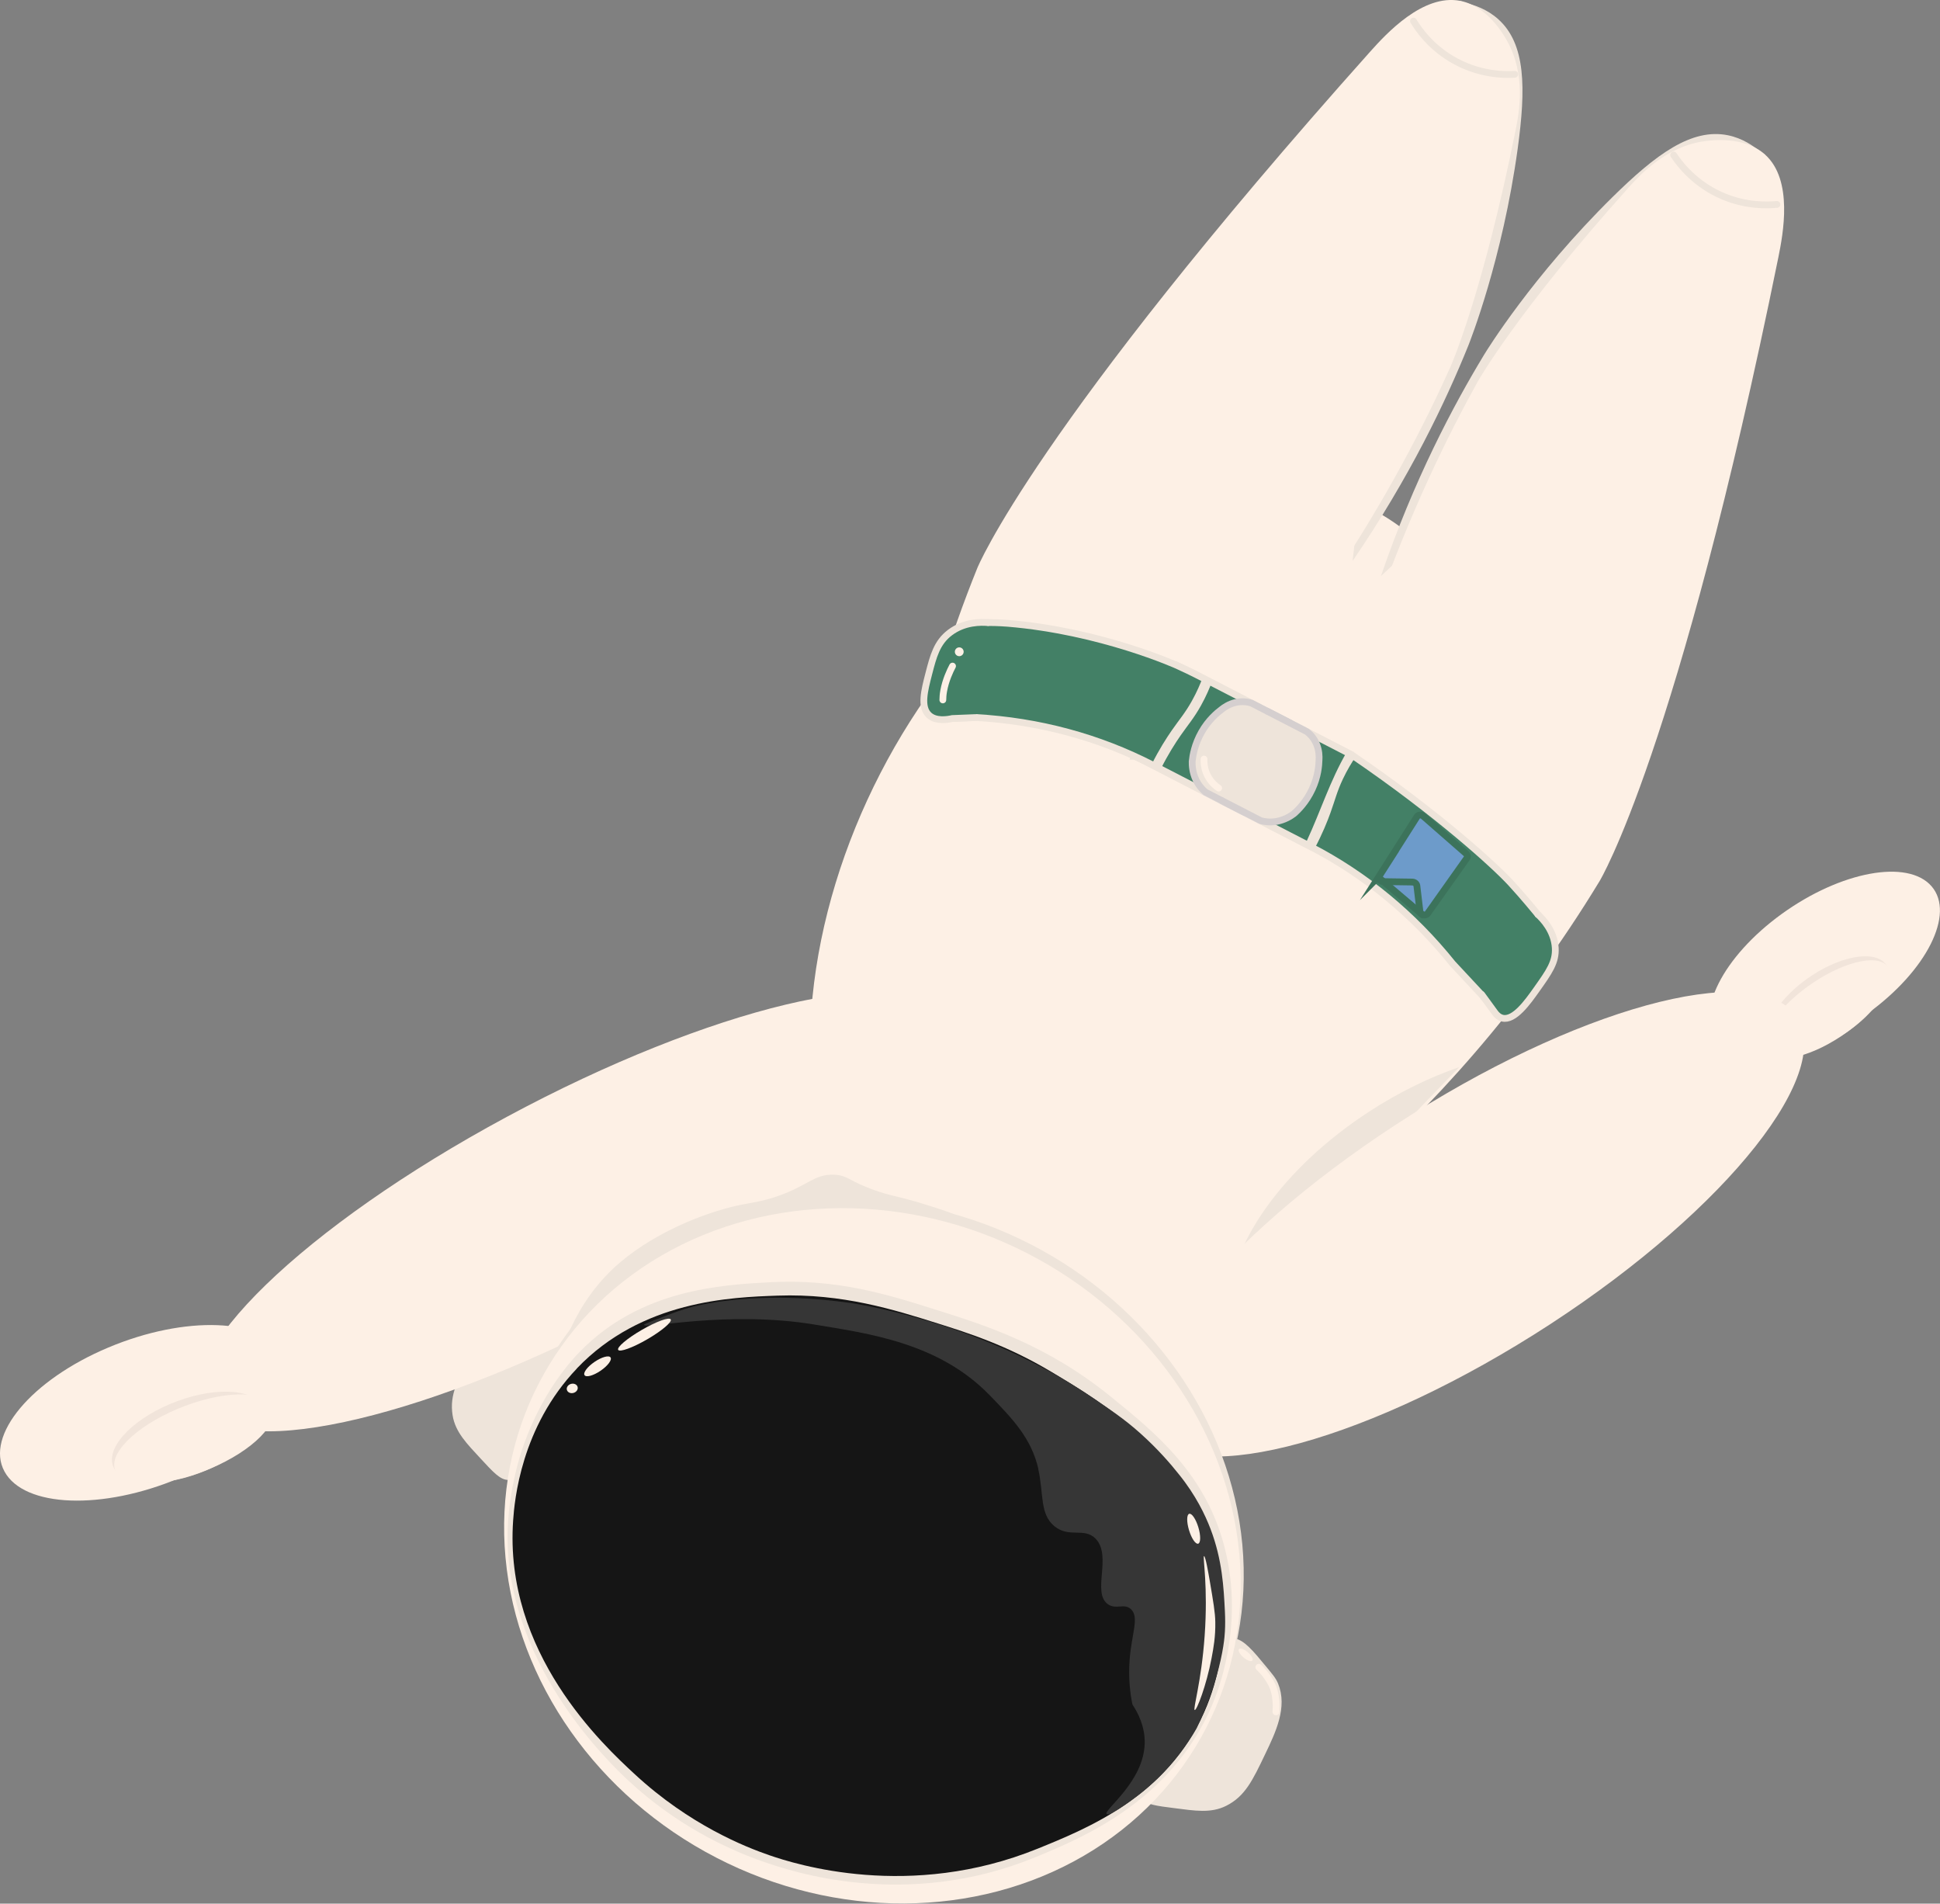 <?xml version="1.0" encoding="UTF-8"?>
<svg id="Layer_2" data-name="Layer 2" xmlns="http://www.w3.org/2000/svg" viewBox="0 0 286.11 280.68">
  <rect x="0" y="0" width="286.11" height="280.68" fill="#808080" stroke="none"/>
  <defs>
    <style>
      .cls-1 {
        stroke: #e5dede;
      }

      .cls-1, .cls-2, .cls-3, .cls-4, .cls-5, .cls-6, .cls-7, .cls-8, .cls-9, .cls-10, .cls-11, .cls-12 {
        stroke-miterlimit: 10;
      }

      .cls-1, .cls-2, .cls-3, .cls-4, .cls-5, .cls-6, .cls-7, .cls-8, .cls-10, .cls-12 {
        stroke-linecap: round;
      }

      .cls-1, .cls-2, .cls-7, .cls-8, .cls-9, .cls-13 {
        fill: #eee4da;
      }

      .cls-2 {
        stroke: #d5cfcf;
      }

      .cls-3, .cls-14 {
        fill: #6d9bca;
      }

      .cls-3, .cls-12 {
        stroke: #3c735b;
      }

      .cls-15 {
        fill: #151515;
      }

      .cls-15, .cls-16, .cls-17, .cls-18, .cls-14, .cls-19, .cls-13 {
        stroke-width: 0px;
      }

      .cls-4 {
        fill: #438066;
      }

      .cls-4, .cls-5, .cls-8, .cls-9, .cls-10, .cls-11 {
        stroke: #eee4da;
      }

      .cls-16 {
        fill: #f1e4da;
      }

      .cls-5, .cls-6 {
        fill: none;
      }

      .cls-6, .cls-7 {
        stroke: #fdf0e5;
      }

      .cls-17 {
        fill: #fdf0e5;
      }

      .cls-18 {
        fill: #363636;
      }

      .cls-19, .cls-10, .cls-11 {
        fill: #f39547;
      }

      .cls-12 {
        fill: #392851;
      }
    </style>
  </defs>
  <g id="Layer_16" data-name="Layer 16">
    <g id="Flyv">
      <g id="Flyv-2" data-name="Flyv">
        <ellipse class="cls-17" cx="148.46" cy="179.99" rx="13.49" ry="38.05" transform="translate(-79.55 229.46) rotate(-62.73)"/>
        <path class="cls-9" d="M168.67,264.77c.53.82,1.88.99,4.58,1.33,3.03.39,5.26.76,7.36-.29,2.61-1.31,3.67-3.5,5.53-7.4,1.54-3.21,3.23-6.75,1.88-10.01-.3-.73-.8-1.29-1.73-2.42-1.88-2.28-3.19-3.86-4.5-3.94-2.12-.13-3.17,3.74-7.12,10.61-4.21,7.34-7.22,10.27-6.02,12.11Z"/>
        <path class="cls-9" d="M75.03,217.71c-.97.04-1.9-.96-3.75-2.96-2.08-2.25-3.67-3.84-4.04-6.17-.45-2.89.73-5.02,2.82-8.8,1.73-3.12,3.62-6.55,7.06-7.34.77-.18,1.51-.1,2.97,0,2.95.21,5,.36,5.82,1.38,1.33,1.65-1.2,4.75-4.51,11.96-3.53,7.69-4.18,11.83-6.38,11.93Z"/>
        <ellipse id="krop" class="cls-17" cx="171.13" cy="135.32" rx="67.83" ry="46.45" transform="translate(-27.57 225.41) rotate(-62.73)"/>
        <g>
          <path class="cls-13" d="M208.46,3.12s.06-.02.06-.02c.02,0,.04-.01.06-.02.04,0,.08-.01.12-.01.39.04.77.1,1.16.19,1.33.31,2.77-.24,3.86-.98.77-.52,1.31-1.29,1.66-2.14.44.16.68.28.68.28,1.36.3,3.25.93,4.9,2.41,4.07,3.65,4.09,10.16,2.87,19.09-2.26,16.38-7.04,28.42-7.28,29.03-3.3,8.17-8.6,19.37-17.07,31.76.81-7.25,8.92-79.56,8.99-79.59Z"/>
          <path id="ben_1" data-name="ben 1" class="cls-17" d="M195.91,86.32c8.53-12.64,14.26-23.91,17.99-32.19,0,0,4.74-10.64,9.62-34.93.54-2.67,1.56-8.16-1.27-13.2-.46-.81-2.84-5.07-6.88-5.87-5.5-1.09-10.96,4.87-13.31,7.5-49.6,55.54-57.92,76.11-57.92,76.11-16.62,41.07-14.77,78.34-12.29,97.97"/>
          <path class="cls-5" d="M223.4,10.96c-1.52.09-5.38.1-9.35-2.28-3.09-1.85-4.8-4.27-5.59-5.57"/>
        </g>
        <path class="cls-13" d="M262.06,30.13s-.02-.06-.02-.06c0-.02-.02-.04-.02-.06-.02-.03-.04-.07-.06-.1-.27-.29-.54-.56-.84-.81-1.04-.89-1.47-2.37-1.53-3.68-.04-.93.25-1.82.72-2.61-.39-.25-.63-.38-.63-.38-1.06-.91-2.69-2.05-4.86-2.49-5.36-1.07-10.59,2.8-17.01,9.12-11.78,11.61-18.57,22.64-18.91,23.2-4.57,7.54-10.38,18.47-15.24,32.68,5.32-4.98,58.43-54.74,58.4-54.81Z"/>
        <path id="ben_1-2" data-name="ben 1" class="cls-17" d="M202.89,89.96c5.03-14.4,10.63-25.73,15.03-33.67,0,0,5.69-10.16,22.24-28.61,1.82-2.02,5.6-6.13,11.34-6.88.93-.12,5.77-.76,8.82,2,4.17,3.76,2.65,11.7,1.95,15.15-14.84,72.97-26.35,91.94-26.35,91.94-22.97,37.89-53.95,58.7-71.16,68.45"/>
        <path id="arm_2" data-name="arm 2" class="cls-17" d="M30.18,207.86c-5.34-7.71,14.6-27.05,44.55-43.18,29.94-16.13,58.55-22.96,63.89-15.24,5.34,7.71-14.6,27.05-44.55,43.18-29.94,16.13-58.55,22.96-63.89,15.24Z"/>
        <g id="hånd_2" data-name="hånd 2">
          <path class="cls-17" d="M.66,216.96c-2.89-5.32,3.97-13.51,15.32-18.28s22.88-4.34,25.77.98c2.89,5.32-3.97,13.51-15.32,18.28-11.35,4.78-22.88,4.34-25.77-.98Z"/>
          <path class="cls-16" d="M16.83,216.5c-1.47-2.7,2.23-6.95,8.25-9.49,6.03-2.54,12.1-2.4,13.57.3,1.47,2.7-2.23,6.95-8.25,9.49-6.03,2.54-12.1,2.4-13.57-.3Z"/>
          <path class="cls-17" d="M17.09,216.98c-1.32-2.44,2.75-6.58,9.1-9.25,6.35-2.67,12.56-2.86,13.89-.43,1.32,2.44-2.75,6.58-9.1,9.25-6.35,2.67-12.56,2.86-13.89.43Z"/>
        </g>
        <path id="arm2_skygge" data-name="arm2 skygge" class="cls-13" d="M215.2,157.34c-4.32,1.49-8.81,3.66-13.19,6.5-12.91,8.37-20.93,19.97-20.69,28.69"/>
        <g>
          <g id="hånd_2-2" data-name="hånd 2">
            <path class="cls-17" d="M284.87,130.68c-3.5-4.05-13.4-2.22-22.11,4.08-8.71,6.31-12.93,14.7-9.43,18.75,3.5,4.05,13.4,2.22,22.11-4.08s12.93-14.7,9.43-18.75Z"/>
            <path class="cls-16" d="M278.01,142.05c-1.78-2.06-6.97-1.01-11.6,2.33s-6.93,7.73-5.15,9.79,6.97,1.01,11.6-2.33c4.63-3.35,6.93-7.73,5.15-9.79Z"/>
            <path class="cls-17" d="M278.33,142.42c-1.6-1.86-6.86-.5-11.73,3.03-4.87,3.53-7.52,7.89-5.92,9.75,1.6,1.86,6.86.5,11.73-3.03,4.87-3.53,7.52-7.89,5.92-9.75Z"/>
          </g>
          <path id="arm_2-2" data-name="arm 2" class="cls-17" d="M264.73,149.59c-6.28-8.13-32.62-.87-58.82,16.2-26.2,17.08-42.35,37.51-36.07,45.63,6.28,8.13,32.62.87,58.82-16.2,26.2-17.08,42.35-37.51,36.07-45.63Z"/>
        </g>
        <path class="cls-9" d="M135.38,177.78c3.36,1.04,5.88,1.82,5.82,2.26-.17,1.26-20.66-3.22-40.07,3.22-3.65,1.21-8.48,3.21-12.53,7.62-4.73,5.15-6.09,11.09-6.03,11.12.08.03,1.44-8.21,8.19-14.58,5.21-4.91,13.1-8.16,18.57-9.28,1.82-.37,3.16-.49,5.48-1.29,4.62-1.6,5.44-3.26,8.19-3.15,1.88.08,1.92.87,5.79,2.25,2.67.95,3.23.81,6.59,1.85Z"/>
        <ellipse id="hoved_skygge" data-name="hoved skygge" class="cls-13" cx="129.11" cy="228.05" rx="50.11" ry="55.38" transform="translate(-132.75 238.31) rotate(-62.73)"/>
        <ellipse id="hoved" class="cls-17" cx="128.66" cy="229.41" rx="50.11" ry="55.38" transform="translate(-134.2 238.64) rotate(-62.73)"/>
        <g id="glas">
          <path class="cls-13" d="M85.52,199.3c8.93-9.21,20.96-9.86,27.97-10.24,9.99-.54,17.32,1.77,24.69,4.1,7.06,2.23,16.15,5.08,25.56,12.7,6.74,5.46,14.27,11.57,16.98,22.76,2.75,11.36-1.17,20.96-2.02,22.93-6.07,14.1-19.24,19.48-25.85,22.22-19.15,7.92-36.12,2.2-40.56.62-5.53-1.96-12.74-5.49-19.56-11.8-3.07-2.83-18.6-17.83-17.84-37.38.23-5.82,1.85-10.71,2.11-11.5.63-1.85,3.04-8.77,8.52-14.42Z"/>
        </g>
        <g id="glas-2" data-name="glas">
          <path class="cls-15" d="M85.06,201.78c9.59-10.05,22.77-10.51,29.65-10.75,9.53-.33,17.09,2.05,23.62,4.11,4.34,1.37,10.15,3.19,16.74,7.14,7.69,4.6,20.14,12.05,24.04,26.89.69,2.62,3.19,12.72-1.53,23.31-5.52,12.4-17.22,17.12-24.54,20.09-18.87,7.66-35.72,2.31-39.61.96-3.56-1.23-11.74-4.47-19.79-11.91-4.64-4.29-19.36-17.89-17.96-37.48.2-2.85,1.14-13.7,9.39-22.35Z"/>
        </g>
        <path class="cls-18" d="M153.12,216.6c.83,3.63.18,6.65,2.41,8.45,2.19,1.76,4.37.11,6.04,1.81,2.48,2.53-.58,7.94,1.81,9.66,1.21.87,2.43-.2,3.43.76,1.23,1.19.09,3.55-.21,7.4-.22,2.81.1,5.13.41,6.63.78,1.18,1.87,3.22,1.81,5.73-.13,5.71-6.13,9.86-5.61,10.42.4.43,3.94-2.23,4.47-2.63.64-.48,1.97-1.52,3.48-3.04.59-.6,1.7-1.75,2.92-3.36.99-1.3,1.78-2.53,2.39-3.59,1.46-3.02,2.37-5.67,2.94-7.68,1.04-3.65,1.2-5.88,1.24-6.63.05-.94.05-1.82,0-2.91-.18-3.56-.38-7.62-2.13-12.21-.78-2.03-2.15-4.94-4.67-8.05-1.27-1.6-3.11-3.72-5.59-5.95-2.53-2.28-4.6-3.61-7.46-5.54-4.22-2.86-8.4-4.96-10.44-5.94-.03-.02-.49-.24-.98-.46-12-5.57-23.59-7.3-23.59-7.3-3.58-.53-6.47-.71-8.13-.77-8.22-.33-14.02.79-16.51,1.55-1.54.47-4.25,1.55-4.6,1.68-1.05.42-1.58.63-1.57.71.07.68,12.25-2.18,25.17-.04,7.89,1.31,18.28,2.66,25.79,10.4,3.41,3.51,6.16,6.35,7.2,10.9Z"/>
        <path class="cls-17" d="M177.55,229.44s.01,0,.02,0c.21-.03.65,2.52.83,3.57.54,3.17.81,4.76.83,6.13.04,2.19-.26,3.81-.55,5.35-.76,4.01-2.19,7.72-2.48,7.64-.31-.08.98-4.12,1.46-10.93.52-7.34-.3-11.59-.1-11.75Z"/>
        <ellipse class="cls-17" cx="176.04" cy="225.41" rx=".72" ry="2.3" transform="translate(-57.46 60.25) rotate(-16.74)"/>
        <g id="bælte">
          <path class="cls-4" d="M227.29,135.42c-.99-1.23-2.67-3.26-4.46-5.21-2.22-2.42-10.6-10.14-23.34-18.82l-11.67-6.02c-2.31,4.35-4.68,8.68-6.99,13.04l12.45,6.42c8.04,4.15,15.13,9.99,20.95,17.25,1.73,1.85,3.45,3.7,5.18,5.56"/>
          <polygon class="cls-14" points="204.45 129.83 209.77 134.23 211.45 132.15 206.12 127.76 204.45 129.83"/>
          <path class="cls-10" d="M167.37,111.5c.34.17.68.33,1.02.5l12.45,6.42c2.21-4.41,4.36-8.84,6.57-13.25l-11.67-6.02c-.69-.35-1.39-.68-2.09-1.01-2.01,4.49-4.1,8.95-6.28,13.36Z"/>
          <rect class="cls-11" x="182.95" y="104.98" width="2.07" height="13.51" transform="translate(296.32 295.35) rotate(-152.73)"/>
          <rect class="cls-19" x="181.87" y="104.2" width="3.76" height="14.79" transform="translate(295.93 294.99) rotate(-152.73)"/>
          <path class="cls-3" d="M203.42,129.15l5.56-8.74c.18-.29.64-.32.94-.06l6.28,5.49c.22.19.27.49.13.69l-5.79,8.17c-.3.42-1.07.19-1.13-.33l-.45-3.77c-.04-.3-.33-.54-.67-.55l-4.26-.06c-.48,0-.83-.49-.6-.85Z"/>
          <line class="cls-12" x1="209.83" y1="134.91" x2="203.45" y2="129.49"/>
          <path class="cls-1" d="M186.65,104.77l5.73,2.95c.33.25.99.81,1.42,1.83.41.97.41,1.87.38,2.33-.02.85-.15,2.48-1.01,4.32-.88,1.89-2.07,3.08-2.72,3.64-.44.33-1.33.9-2.53,1.12-1.03.18-1.85.03-2.32-.1l-5.72-2.95"/>
          <path class="cls-1" d="M189.95,106.48l-5.73-2.95c-.4-.13-1.24-.34-2.31-.1-1.03.23-1.76.76-2.11,1.04-.68.51-1.93,1.56-2.94,3.33-1.03,1.81-1.3,3.47-1.39,4.33-.01.55.03,1.6.56,2.71.45.94,1.05,1.52,1.42,1.83l5.72,2.95"/>
          <path class="cls-7" d="M177.12,111.68c-.02.45.01,1.17.31,1.97.5,1.32,1.45,2.04,1.85,2.31"/>
          <rect class="cls-19" x="167.97" y="97.9" width="4.59" height="13.51" transform="translate(273.65 275.71) rotate(-152.73)"/>
          <path class="cls-4" d="M145.68,91.79c1.57,0,2.74.1,2.91.11,13.82,1.14,25.06,6.24,25.06,6.24.83.38,2.17,1,3.81,1.86l11.67,6.02c-2.21,4.41-4.36,8.85-6.57,13.25l-12.45-6.42c-8.04-4.15-16.91-6.54-26.21-7.06-1.15.05-2.3.09-3.46.14"/>
          <path class="cls-4" d="M143.91,105.8l-3.46.14c-.71.16-2.41.45-3.43-.48-1.32-1.2-.68-3.66-.05-6.1.68-2.63,1.2-4.63,3.13-6.09,2.14-1.62,4.62-1.55,5.58-1.47"/>
          <path class="cls-4" d="M192.99,124.65c.06-.15.12-.3.19-.46,2.04-4.38,3.43-8.88,5.87-13.06l-9.51-4.9c-2.31,4.35-4.68,8.68-6.99,13.04l10.43,5.38Z"/>
          <rect class="cls-11" x="185.14" y="106.07" width="2.07" height="13.51" transform="translate(72.4 -72.77) rotate(27.27)"/>
          <rect class="cls-19" x="184.55" y="105.55" width="3.76" height="14.79" transform="translate(72.48 -72.87) rotate(27.27)"/>
          <path class="cls-2" d="M190.3,106.62l-5.73-2.95c-.4-.13-1.24-.34-2.31-.1-1.03.23-1.76.76-2.11,1.04-.68.51-1.93,1.56-2.94,3.33-1.03,1.81-1.3,3.47-1.39,4.33-.01.55.03,1.6.56,2.71.45.94,1.05,1.52,1.42,1.83l5.72,2.95"/>
          <path class="cls-2" d="M187,104.92l5.73,2.95c.33.25.99.81,1.42,1.83.41.97.41,1.87.38,2.33-.02.85-.15,2.48-1.01,4.32-.88,1.89-2.07,3.08-2.72,3.64-.44.33-1.33.9-2.53,1.12-1.03.18-1.85.03-2.32-.1l-5.72-2.95"/>
          <path class="cls-7" d="M177.57,111.92c-.02.45.01,1.17.31,1.97.5,1.32,1.45,2.04,1.85,2.31"/>
          <path class="cls-4" d="M218.53,146.64c.65.9,1.31,1.79,1.96,2.69.23.31.59.67,1.09.79,1.74.42,3.74-2.4,4.99-4.16,1.92-2.7,2.92-4.12,2.8-6.2-.15-2.54-1.87-4.29-2.54-4.91"/>
          <path class="cls-8" d="M193.43,124.89c1.15-2.17,1.88-4,2.33-5.26.68-1.89.94-3.08,1.84-4.99.68-1.43,1.37-2.53,1.84-3.23"/>
          <path class="cls-8" d="M170.29,112.93c1.1-2.2,2.17-3.85,2.93-4.95,1.15-1.65,1.97-2.56,3-4.4.77-1.38,1.27-2.59,1.56-3.37"/>
          <path class="cls-8" d="M170.75,113.14c1.1-2.2,2.17-3.85,2.93-4.95,1.15-1.65,1.97-2.56,3-4.4.77-1.38,1.27-2.59,1.56-3.37"/>
          <path class="cls-6" d="M139.05,103.2c0-.36.03-.82.13-1.36.28-1.55.93-2.93,1.3-3.63"/>
          <circle class="cls-17" cx="141.47" cy="96.1" r=".65"/>
        </g>
        <path class="cls-6" d="M78.98,193.58c-.57,0-1.97.07-3.36,1-2.01,1.36-2.45,3.5-2.53,3.94"/>
        <path class="cls-5" d="M246.83,22.86c.84,1.27,3.14,4.37,7.42,6.13,3.33,1.37,6.29,1.29,7.81,1.15"/>
        <ellipse class="cls-17" cx="95.05" cy="196.78" rx="4.48" ry=".8" transform="translate(-85.81 74.11) rotate(-30.07)"/>
        <ellipse class="cls-17" cx="88.13" cy="201.45" rx="2.32" ry=".79" transform="translate(-98.2 84.7) rotate(-34.3)"/>
        <ellipse class="cls-17" cx="84.38" cy="204.72" rx=".82" ry=".69" transform="translate(-52.69 30.82) rotate(-15.85)"/>
        <path class="cls-17" d="M184.69,244.84c-.18.21-.76,0-1.31-.47-.54-.47-.84-1.01-.66-1.22.18-.21.76,0,1.31.47.54.47.84,1.01.66,1.22Z"/>
        <path class="cls-6" d="M185.65,245.82c.36.34.84.84,1.3,1.52,0,0,.36.53.61,1.03.75,1.5.66,3.37.61,4.03"/>
      </g>
    </g>
  </g>
</svg>
